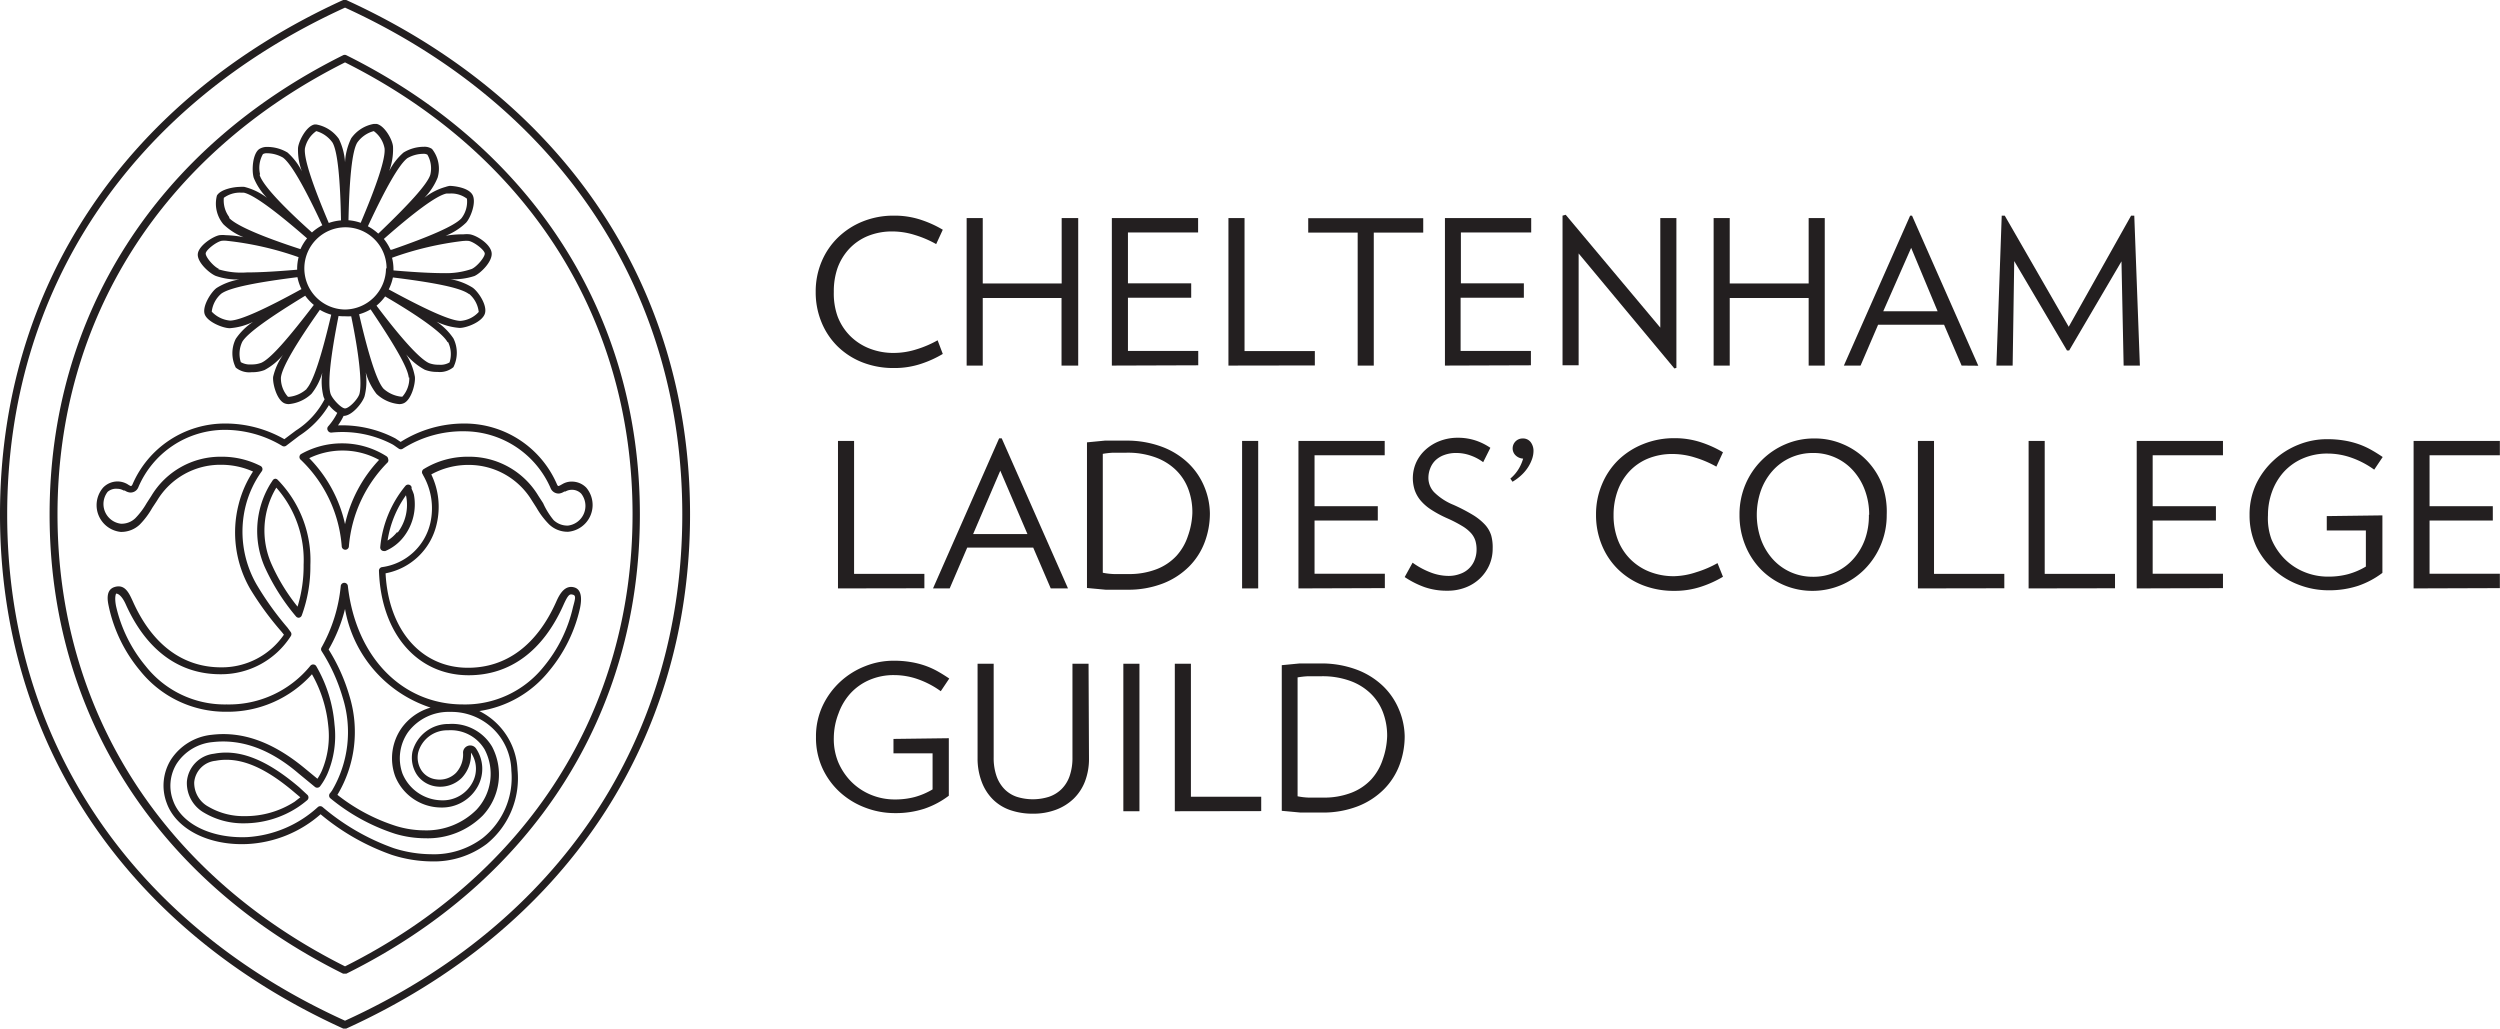 <svg id="Layer_1" data-name="Layer 1" xmlns="http://www.w3.org/2000/svg" viewBox="0 0 173.9 71.57"><defs><style>.cls-1{fill:#231f20;}</style></defs><title>Guild_Logo_Artboard 1</title><path class="cls-1" d="M65.58,24.62a7.53,7.53,0,0,1-1.49.68,5.81,5.81,0,0,1-1.9.3A5.91,5.91,0,0,1,60,25.21a5.15,5.15,0,0,1-1.72-1.1,5,5,0,0,1-1.13-1.68,5.45,5.45,0,0,1-.41-2.12,5.33,5.33,0,0,1,.41-2.11,5.07,5.07,0,0,1,1.14-1.68A5.32,5.32,0,0,1,60,15.41,5.7,5.7,0,0,1,62.19,15a5.81,5.81,0,0,1,1.9.3,7.59,7.59,0,0,1,1.49.68l-.46,1a7.27,7.27,0,0,0-1.47-.63,5.24,5.24,0,0,0-1.55-.25,4.46,4.46,0,0,0-1.74.32,3.7,3.7,0,0,0-1.3.9,3.91,3.91,0,0,0-.81,1.35A4.93,4.93,0,0,0,58,20.31,4.72,4.72,0,0,0,58.26,22a3.85,3.85,0,0,0,.85,1.34,3.91,3.91,0,0,0,1.34.89,4.56,4.56,0,0,0,1.75.32,5.24,5.24,0,0,0,1.55-.25,7.28,7.28,0,0,0,1.47-.63Z"/><path class="cls-1" d="M73.84,25.43v-4.7H68.36v4.7H67.24V15.17h1.12v4.55h5.49V15.17H75V25.43Z"/><path class="cls-1" d="M77.34,25.43V15.17h6v1H78.46v3.54h4.4v1h-4.4v3.7h4.89v1Z"/><path class="cls-1" d="M85.45,25.43V15.17h1.12v9.25h4.89v1Z"/><path class="cls-1" d="M95.56,16.18v9.25H94.44V16.18H91v-1h8v1Z"/><path class="cls-1" d="M100.51,25.43V15.17h6v1h-4.89v3.54H106v1h-4.4v3.7h4.89v1Z"/><path class="cls-1" d="M116.47,25.63l-6.66-8v7.78h-1.12V15l.22-.06,6.58,7.85V15.17h1.12V25.59Z"/><path class="cls-1" d="M125.81,25.43v-4.7h-5.49v4.7H119.2V15.17h1.12v4.55h5.49V15.17h1.12V25.43Z"/><path class="cls-1" d="M136.45,25.43l-1.22-2.84h-4.59l-1.22,2.84h-1.16L132.87,15H133l4.61,10.44Zm-3.51-8.19L131,21.65h3.78Z"/><path class="cls-1" d="M147.72,25.43l-.15-7.25-3.64,6.2h-.15l-3.67-6.22L140,25.43h-1.13L139.24,15l.21,0,4.45,7.73L148.24,15l.22,0,.39,10.43Z"/><path class="cls-1" d="M58.29,40.93V30.67h1.12v9.25h4.89v1Z"/><path class="cls-1" d="M73.09,40.93l-1.22-2.84H67.28l-1.22,2.84H64.9L69.5,30.49h.18l4.61,10.44Zm-3.51-8.19-1.89,4.41h3.78Z"/><path class="cls-1" d="M84.16,35.71a5.68,5.68,0,0,1-.36,2,4.77,4.77,0,0,1-1.08,1.69,5.27,5.27,0,0,1-1.81,1.18,6.68,6.68,0,0,1-2.53.44q-.78,0-1.48,0l-1.29-.12V30.77l1.24-.12q.65,0,1.44,0a7,7,0,0,1,2.54.43,5.38,5.38,0,0,1,1.83,1.14,4.81,4.81,0,0,1,1.11,1.63A5,5,0,0,1,84.16,35.71Zm-1.22,0A4.57,4.57,0,0,0,82.65,34a3.59,3.59,0,0,0-.87-1.32,4,4,0,0,0-1.42-.87,5.63,5.63,0,0,0-2-.32l-.92,0a5.67,5.67,0,0,0-.73.08v8.27a4.67,4.67,0,0,0,.75.09l1,0a5.25,5.25,0,0,0,2-.34,3.71,3.71,0,0,0,1.37-.92,3.82,3.82,0,0,0,.8-1.38A5.31,5.31,0,0,0,82.94,35.71Z"/><path class="cls-1" d="M86.4,40.93V30.67h1.12V40.93Z"/><path class="cls-1" d="M90.32,40.93V30.67h6v1H91.44v3.54h4.4v1h-4.4v3.7h4.89v1Z"/><path class="cls-1" d="M103.83,38.16a2.81,2.81,0,0,1-.24,1.16,2.91,2.91,0,0,1-.66.93,3,3,0,0,1-1,.62,3.4,3.4,0,0,1-1.25.22,4.71,4.71,0,0,1-1.59-.25,6.28,6.28,0,0,1-1.38-.7l.55-1a5.43,5.43,0,0,0,1.23.67,3.5,3.5,0,0,0,1.25.25,2.26,2.26,0,0,0,.85-.15,1.64,1.64,0,0,0,1-1,1.93,1.93,0,0,0,.12-.67,2.15,2.15,0,0,0-.08-.62,1.46,1.46,0,0,0-.3-.53,2.63,2.63,0,0,0-.62-.5,9,9,0,0,0-1-.52,7.86,7.86,0,0,1-1.13-.6,3.33,3.33,0,0,1-.75-.64,2.3,2.3,0,0,1-.42-.73,2.69,2.69,0,0,1,.09-1.91,2.72,2.72,0,0,1,.64-.89,3.16,3.16,0,0,1,1-.62,3.45,3.45,0,0,1,1.28-.23,3.91,3.91,0,0,1,1.25.2,4.14,4.14,0,0,1,1,.5l-.5,1a3.35,3.35,0,0,0-.86-.46,2.87,2.87,0,0,0-1-.18,2.38,2.38,0,0,0-.85.14,1.73,1.73,0,0,0-.61.37,1.55,1.55,0,0,0-.36.55,1.77,1.77,0,0,0-.13.67,1.44,1.44,0,0,0,.4,1,4.1,4.1,0,0,0,1.35.88,12.36,12.36,0,0,1,1.33.69,3.93,3.93,0,0,1,.85.68,2,2,0,0,1,.44.76A3.11,3.11,0,0,1,103.83,38.16Z"/><path class="cls-1" d="M106.67,31.37a1.73,1.73,0,0,1-.09.53,2.69,2.69,0,0,1-.27.57,2.82,2.82,0,0,1-.45.55,3.43,3.43,0,0,1-.65.49l-.15-.22a2.71,2.71,0,0,0,.6-.71,3,3,0,0,0,.29-.68.8.8,0,0,1-.53-.23.67.67,0,0,1-.2-.48.69.69,0,0,1,.69-.69.67.67,0,0,1,.56.25A1,1,0,0,1,106.67,31.37Z"/><path class="cls-1" d="M119.85,40.12a7.53,7.53,0,0,1-1.49.68,5.81,5.81,0,0,1-1.9.3,5.91,5.91,0,0,1-2.18-.39,5.15,5.15,0,0,1-1.72-1.1,5,5,0,0,1-1.13-1.68,5.45,5.45,0,0,1-.41-2.12,5.33,5.33,0,0,1,.41-2.11A5.08,5.08,0,0,1,112.57,32a5.32,5.32,0,0,1,1.73-1.11,5.7,5.7,0,0,1,2.16-.41,5.81,5.81,0,0,1,1.9.3,7.59,7.59,0,0,1,1.49.68l-.46,1a7.27,7.27,0,0,0-1.47-.63,5.24,5.24,0,0,0-1.55-.25,4.46,4.46,0,0,0-1.74.32,3.7,3.7,0,0,0-1.3.9,3.91,3.91,0,0,0-.81,1.35,4.93,4.93,0,0,0-.28,1.69,4.72,4.72,0,0,0,.29,1.69,3.85,3.85,0,0,0,.85,1.34,3.91,3.91,0,0,0,1.34.89,4.56,4.56,0,0,0,1.75.32A5.24,5.24,0,0,0,118,39.8a7.27,7.27,0,0,0,1.47-.63Z"/><path class="cls-1" d="M131.24,35.81a5.33,5.33,0,0,1-1.55,3.8,5.11,5.11,0,0,1-3.62,1.49,5,5,0,0,1-3.58-1.49,5.16,5.16,0,0,1-1.09-1.68,5.53,5.53,0,0,1-.4-2.12,5.33,5.33,0,0,1,.42-2.13A5.27,5.27,0,0,1,122.56,32a5.2,5.2,0,0,1,1.64-1.1,5,5,0,0,1,2-.4,4.88,4.88,0,0,1,2,.4,5,5,0,0,1,2.71,2.77A5.57,5.57,0,0,1,131.24,35.81Zm-1.22,0a4.89,4.89,0,0,0-.29-1.69,4.19,4.19,0,0,0-.81-1.37,3.68,3.68,0,0,0-2.8-1.24,3.76,3.76,0,0,0-1.58.33,3.7,3.7,0,0,0-1.24.91,4.19,4.19,0,0,0-.81,1.37,5.14,5.14,0,0,0,0,3.39,4.19,4.19,0,0,0,.81,1.37,3.71,3.71,0,0,0,1.24.91,3.76,3.76,0,0,0,1.58.33,3.67,3.67,0,0,0,2.8-1.24,4.2,4.2,0,0,0,.81-1.37A4.89,4.89,0,0,0,130,35.81Z"/><path class="cls-1" d="M133.41,40.93V30.67h1.12v9.25h4.89v1Z"/><path class="cls-1" d="M141.11,40.93V30.67h1.12v9.25h4.89v1Z"/><path class="cls-1" d="M148.63,40.93V30.67h6v1h-4.89v3.54h4.4v1h-4.4v3.7h4.89v1Z"/><path class="cls-1" d="M165.72,35.85v4a6,6,0,0,1-1.69.9,6.42,6.42,0,0,1-2.06.31,5.74,5.74,0,0,1-2.06-.38,5.47,5.47,0,0,1-1.76-1.07A5.21,5.21,0,0,1,156.94,38a5.09,5.09,0,0,1-.46-2.18,5,5,0,0,1,.47-2.18A5.4,5.4,0,0,1,158.18,32a5.51,5.51,0,0,1,1.71-1.07,5.28,5.28,0,0,1,2-.38,6.92,6.92,0,0,1,1.16.09,6,6,0,0,1,1,.25,5.62,5.62,0,0,1,.87.39q.41.23.82.51l-.59.88a6.22,6.22,0,0,0-1.55-.82,5,5,0,0,0-1.68-.3,4.23,4.23,0,0,0-1.76.35,3.85,3.85,0,0,0-1.31.94,4.17,4.17,0,0,0-.81,1.37,4.78,4.78,0,0,0-.28,1.63A4.24,4.24,0,0,0,158,37.5a4.37,4.37,0,0,0,.91,1.37,4.14,4.14,0,0,0,1.36.91,4.31,4.31,0,0,0,1.68.33,5.28,5.28,0,0,0,1.38-.17,5,5,0,0,0,1.24-.53V36.9h-2.72v-1Z"/><path class="cls-1" d="M167.89,40.93V30.67h6v1H169v3.54h4.4v1H169v3.7h4.89v1Z"/><path class="cls-1" d="M66,51.35v4a6,6,0,0,1-1.69.9,6.41,6.41,0,0,1-2.06.31,5.74,5.74,0,0,1-2.06-.38,5.48,5.48,0,0,1-1.76-1.07,5.2,5.2,0,0,1-1.22-1.67,5.08,5.08,0,0,1-.45-2.18,5,5,0,0,1,.47-2.18,5.41,5.41,0,0,1,1.23-1.67,5.5,5.5,0,0,1,1.72-1.07,5.28,5.28,0,0,1,2-.38,6.92,6.92,0,0,1,1.16.09,6,6,0,0,1,1,.25,5.59,5.59,0,0,1,.87.39q.41.23.82.51l-.59.88a6.22,6.22,0,0,0-1.55-.82,5,5,0,0,0-1.68-.3,4.23,4.23,0,0,0-1.76.35,3.85,3.85,0,0,0-1.31.94,4.15,4.15,0,0,0-.81,1.37A4.77,4.77,0,0,0,58,51.31,4.25,4.25,0,0,0,58.3,53a4.37,4.37,0,0,0,.91,1.37,4.16,4.16,0,0,0,1.36.91,4.31,4.31,0,0,0,1.68.33,5.28,5.28,0,0,0,1.38-.17,5,5,0,0,0,1.24-.53V52.4H62.15v-1Z"/><path class="cls-1" d="M75.75,52.75a4.39,4.39,0,0,1-.28,1.61,3.36,3.36,0,0,1-.8,1.21,3.57,3.57,0,0,1-1.23.76,4.46,4.46,0,0,1-1.57.27,4.77,4.77,0,0,1-1.6-.25,3.17,3.17,0,0,1-1.21-.75,3.4,3.4,0,0,1-.77-1.21A4.56,4.56,0,0,1,68,52.75V46.17h1.12v6.5a3.85,3.85,0,0,0,.2,1.32,2.46,2.46,0,0,0,.56.91,2.17,2.17,0,0,0,.86.53,3.73,3.73,0,0,0,2.21,0,2.29,2.29,0,0,0,.88-.53,2.37,2.37,0,0,0,.57-.91,3.85,3.85,0,0,0,.2-1.32v-6.5h1.12Z"/><path class="cls-1" d="M78.14,56.43V46.17h1.12V56.43Z"/><path class="cls-1" d="M81.72,56.43V46.17h1.12v9.25h4.89v1Z"/><path class="cls-1" d="M97.71,51.21a5.68,5.68,0,0,1-.36,2,4.77,4.77,0,0,1-1.08,1.69,5.27,5.27,0,0,1-1.81,1.18,6.68,6.68,0,0,1-2.53.44q-.78,0-1.48,0l-1.29-.12V46.27l1.24-.12q.65,0,1.43,0a7,7,0,0,1,2.54.43,5.38,5.38,0,0,1,1.83,1.14,4.81,4.81,0,0,1,1.11,1.63A5,5,0,0,1,97.71,51.21Zm-1.22,0a4.57,4.57,0,0,0-.29-1.66,3.59,3.59,0,0,0-.87-1.32,4,4,0,0,0-1.42-.87,5.63,5.63,0,0,0-2-.32l-.92,0a5.67,5.67,0,0,0-.73.08v8.27a4.67,4.67,0,0,0,.75.09l1,0a5.25,5.25,0,0,0,2-.34,3.71,3.71,0,0,0,1.37-.92,3.82,3.82,0,0,0,.8-1.38A5.31,5.31,0,0,0,96.49,51.21Z"/><path class="cls-1" d="M24.08,0a.25.25,0,0,0-.21,0C8.7,6.92,0,20,0,35.79S8.7,64.65,23.88,71.55l.1,0,.1,0C39.25,64.65,48,51.62,48,35.79S39.25,6.92,24.08,0ZM24,71C9.06,64.22.5,51.38.5,35.79S9.06,7.35,24,.53C38.9,7.35,47.46,20.19,47.46,35.79S38.9,64.22,24,71Z"/><path class="cls-1" d="M24.09,3.84a.25.25,0,0,0-.22,0C10.89,10.3,3.45,21.94,3.45,35.79s7.44,25.49,20.42,31.94l.11,0,.11,0c13-6.45,20.42-18.09,20.42-31.94S37.07,10.3,24.09,3.84ZM24,67.22c-12.73-6.38-20-17.83-20-31.44s7.3-25.06,20-31.44c12.73,6.38,20,17.83,20,31.44S36.71,60.85,24,67.22Z"/><path class="cls-1" d="M20.82,54.77c-2.29-1.95-4.17-2.68-5.94-2.34A2.13,2.13,0,0,0,13,54.37a2.37,2.37,0,0,0,1.21,2.17,5.32,5.32,0,0,0,2.78.73,6.82,6.82,0,0,0,3.73-1.12,7,7,0,0,0,.65-.49.25.25,0,0,0,0-.38Zm-.33,1a6.31,6.31,0,0,1-3.46,1,4.81,4.81,0,0,1-2.52-.65,1.88,1.88,0,0,1-1-1.71A1.65,1.65,0,0,1,15,52.92a3.87,3.87,0,0,1,.74-.07c1.42,0,2.94.73,4.78,2.3l.37.31Z"/><path class="cls-1" d="M37,34.82l.32.5a5.51,5.51,0,0,0,.88,1.16,1.86,1.86,0,0,0,1.32.51,1.87,1.87,0,0,0,1.26-3.07,1.4,1.4,0,0,0-1-.42,1.26,1.26,0,0,0-.67.18l-.11.06a.43.43,0,0,1-.17.07.26.26,0,0,1-.07-.08,7,7,0,0,0-6.46-4.27,8.25,8.25,0,0,0-4.43,1.28l-.36-.24a8,8,0,0,0-4-.91,4.13,4.13,0,0,0,.39-.66h0c.59,0,1.32-.91,1.46-1.37a4.23,4.23,0,0,0,.08-1.66,4.37,4.37,0,0,0,.75,1.5,2.63,2.63,0,0,0,1.57.71.76.76,0,0,0,.32-.06c.53-.23.83-1.36.78-1.84a4.32,4.32,0,0,0-.61-1.56,4.39,4.39,0,0,0,1.3,1.07,2.31,2.31,0,0,0,.88.15,1.47,1.47,0,0,0,1.11-.33,2.24,2.24,0,0,0,0-2,4.25,4.25,0,0,0-1.18-1.17,4.38,4.38,0,0,0,1.61.44c.49,0,1.58-.42,1.76-1s-.46-1.52-.85-1.8a4.25,4.25,0,0,0-1.56-.59A4.6,4.6,0,0,0,33,19.2c.43-.19,1.26-1,1.2-1.6s-1-1.21-1.51-1.3a2.06,2.06,0,0,0-.45,0A7,7,0,0,0,31,16.4a4.36,4.36,0,0,0,1.42-.91c.32-.35.74-1.44.44-1.95s-1.33-.61-1.58-.61A1.5,1.5,0,0,0,31,13a4.19,4.19,0,0,0-1.48.76,4.36,4.36,0,0,0,.92-1.4,2.2,2.2,0,0,0-.39-2,.93.93,0,0,0-.57-.15,2.73,2.73,0,0,0-1.41.4,4.21,4.21,0,0,0-1,1.29,4.3,4.3,0,0,0,.27-1.65c0-.47-.57-1.51-1.14-1.63H26a2.44,2.44,0,0,0-1.57,1A4.29,4.29,0,0,0,24,11.29a4.31,4.31,0,0,0-.43-1.63,2.46,2.46,0,0,0-1.56-1h-.14c-.57.12-1.1,1.16-1.14,1.64A4.22,4.22,0,0,0,21,11.92a4.36,4.36,0,0,0-1-1.31,2.76,2.76,0,0,0-1.4-.39,1,1,0,0,0-.57.15c-.47.34-.53,1.51-.38,2a4.3,4.3,0,0,0,.92,1.39A4.33,4.33,0,0,0,17,13a1.5,1.5,0,0,0-.31,0c-.39,0-1.33.15-1.6.6a2.23,2.23,0,0,0,.45,2,4.26,4.26,0,0,0,1.4.9,7,7,0,0,0-1.22-.14,2.1,2.1,0,0,0-.46,0c-.46.09-1.44.73-1.5,1.3S14.55,19,15,19.19a4.55,4.55,0,0,0,1.64.25,4.28,4.28,0,0,0-1.57.59c-.38.27-1,1.25-.84,1.8s1.27,1,1.75,1a4.41,4.41,0,0,0,1.62-.44,4.35,4.35,0,0,0-1.2,1.18,2.24,2.24,0,0,0,0,2,1.48,1.48,0,0,0,1.11.32,2.31,2.31,0,0,0,.89-.15,4.27,4.27,0,0,0,1.29-1.06A4.35,4.35,0,0,0,19,26.21c-.05.47.25,1.6.78,1.84a.75.75,0,0,0,.31.06,2.63,2.63,0,0,0,1.58-.72,4.17,4.17,0,0,0,.75-1.47,4.32,4.32,0,0,0,.08,1.66,1.37,1.37,0,0,0,.08.19h0a5.69,5.69,0,0,1-2,2.18l-.8.6a8.28,8.28,0,0,0-4.12-1.09,7,7,0,0,0-6.45,4.25c-.05.09-.08.1-.12.1l-.13-.07-.11-.07a1.39,1.39,0,0,0-.67-.18h0a1.4,1.4,0,0,0-1,.42A1.87,1.87,0,0,0,8.4,37a1.87,1.87,0,0,0,1.32-.51,5.52,5.52,0,0,0,.87-1.16l.33-.5a5.13,5.13,0,0,1,4.44-2.5,5.44,5.44,0,0,1,2.24.47,7.5,7.5,0,0,0-1,2.28,7.87,7.87,0,0,0,.8,5.88,21.28,21.28,0,0,0,2.2,3l.15.19a5.24,5.24,0,0,1-4.37,2.27c-2.67,0-4.8-1.59-6.14-4.59-.27-.59-.55-1.21-1.26-1s-.46,1.12-.4,1.42a10.33,10.33,0,0,0,2.17,4.41,7.61,7.61,0,0,0,6,2.85A7.88,7.88,0,0,0,21.7,46.9a9,9,0,0,1,1.13,3.55,6.21,6.21,0,0,1-.45,3.18,3.7,3.7,0,0,1-.3.54l-.91-.75c-2.2-1.81-4.3-2.56-6.42-2.31a3.85,3.85,0,0,0-2.86,1.73,3.42,3.42,0,0,0-.3,3c.64,1.82,2.92,3,5.63,2.87a8.36,8.36,0,0,0,5.08-2.07,15.94,15.94,0,0,0,4.94,2.82,9.27,9.27,0,0,0,2.8.46,6.12,6.12,0,0,0,3.82-1.22A5.88,5.88,0,0,0,36,53.56a4.8,4.8,0,0,0-2.66-4.1,7.64,7.64,0,0,0,4.84-2.77,10.33,10.33,0,0,0,2.17-4.41c.06-.31.23-1.24-.4-1.42s-1,.4-1.26,1c-1.34,3-3.46,4.59-6.14,4.59-3.25,0-5.53-2.63-5.73-6.57a4.5,4.5,0,0,0,3.56-3.45A5.19,5.19,0,0,0,30,33a5.35,5.35,0,0,1,2.63-.66A5.13,5.13,0,0,1,37,34.82ZM25,27.41c-.12.38-.73,1-1,1h0c-.25,0-.86-.63-1-1-.23-.68,0-2.66.55-5.43A3.3,3.3,0,0,0,24,22h0a3.35,3.35,0,0,0,.43,0C25,24.75,25.19,26.73,25,27.41Zm3.47-1.15a1.92,1.92,0,0,1-.48,1.33l-.11,0a2.2,2.2,0,0,1-1.2-.55c-.48-.53-1.07-2.44-1.7-5.18a3.35,3.35,0,0,0,.8-.34C27.34,23.84,28.37,25.55,28.43,26.26Zm2.7-2.46a1.91,1.91,0,0,1,.1,1.41,1.23,1.23,0,0,1-.74.16,1.8,1.8,0,0,1-.68-.11c-.66-.29-2-1.79-3.66-4a3.37,3.37,0,0,0,.6-.64C29.16,22,30.79,23.17,31.13,23.8Zm1.47-3.35a1.92,1.92,0,0,1,.66,1.25,1.9,1.9,0,0,1-1.26.62h0c-.72,0-2.52-.84-5-2.19a3.3,3.3,0,0,0,.29-.83C30.09,19.64,32,20,32.6,20.44Zm-.38-3.69a1.61,1.61,0,0,1,.35,0c.39.08,1.09.63,1.11.87s-.54.92-.91,1.08A5.44,5.44,0,0,1,30.9,19c-.93,0-2.13-.07-3.53-.19,0,0,0-.06,0-.1a3.27,3.27,0,0,0-.1-.78A22.17,22.17,0,0,1,32.22,16.76Zm-1.15-3.3.22,0a1.81,1.81,0,0,1,1.15.36,1.89,1.89,0,0,1-.38,1.36c-.47.53-2.25,1.29-4.85,2.19l-.09,0a3.34,3.34,0,0,0-.46-.75C28.78,14.79,30.37,13.59,31.07,13.46ZM28.34,11a2.26,2.26,0,0,1,1.11-.3.51.51,0,0,1,.28.06,1.89,1.89,0,0,1,.2,1.4c-.21.67-1.53,2.09-3.52,4l-.1.09a3.41,3.41,0,0,0-.72-.51C26.78,13.18,27.75,11.44,28.34,11ZM24.85,9.92A2.05,2.05,0,0,1,26,9.12h0a1.92,1.92,0,0,1,.75,1.2c.08.71-.56,2.59-1.66,5.18a3.36,3.36,0,0,0-.85-.18C24.3,12.52,24.48,10.53,24.85,9.92Zm2,8.75A2.88,2.88,0,0,1,24,21.53h0a2.86,2.86,0,1,1,2.89-2.86ZM22,9.12h0a2.08,2.08,0,0,1,1.13.8c.36.62.54,2.6.59,5.41a3.37,3.37,0,0,0-.85.18c-1.1-2.59-1.74-4.47-1.66-5.18A1.94,1.94,0,0,1,22,9.12Zm-3.91,3a1.93,1.93,0,0,1,.2-1.4.53.53,0,0,1,.28-.06,2.29,2.29,0,0,1,1.11.3c.58.42,1.55,2.16,2.74,4.71a3.4,3.4,0,0,0-.72.5C19.62,14.31,18.27,12.86,18.06,12.17Zm-2.13,3a1.93,1.93,0,0,1-.39-1.36,1.88,1.88,0,0,1,1.17-.36l.21,0c.7.14,2.29,1.33,4.41,3.18a3.34,3.34,0,0,0-.46.75C18.22,16.46,16.4,15.68,15.93,15.15Zm-.74,3.58c-.37-.16-.94-.84-.91-1.08s.72-.79,1.11-.87a1.63,1.63,0,0,1,.35,0,21.93,21.93,0,0,1,5,1.14,3.34,3.34,0,0,0-.1.78s0,.06,0,.09c-1.39.12-2.58.19-3.5.19A5.42,5.42,0,0,1,15.19,18.73ZM16,22.3h0a2,2,0,0,1-1.27-.62,1.93,1.93,0,0,1,.66-1.25c.58-.43,2.52-.8,5.3-1.15a3.28,3.28,0,0,0,.28.83C18.5,21.47,16.7,22.3,16,22.3Zm2.16,2.94a1.79,1.79,0,0,1-.68.11,1.25,1.25,0,0,1-.73-.16,1.93,1.93,0,0,1,.1-1.41c.36-.62,2-1.76,4.38-3.21a3.43,3.43,0,0,0,.6.64C20.11,23.46,18.8,25,18.14,25.25Zm3.18,1.81a2.16,2.16,0,0,1-1.2.55l-.11,0a1.93,1.93,0,0,1-.49-1.33c.07-.72,1.09-2.42,2.71-4.72a3.38,3.38,0,0,0,.79.34C22.4,24.62,21.81,26.53,21.32,27.05Zm8.09,6a4.62,4.62,0,0,1,.51,3.3,4,4,0,0,1-3.37,3.1.25.25,0,0,0-.21.25c.14,4.35,2.65,7.27,6.24,7.27,2.88,0,5.17-1.69,6.59-4.88.35-.78.45-.78.67-.72s.15.3,0,.85a9.93,9.93,0,0,1-2.06,4.18A7,7,0,0,1,32.2,49c-4.23,0-7.44-3.3-8-8.21a.25.25,0,0,0-.5,0,10.85,10.85,0,0,1-1.33,4.24.25.25,0,0,0,0,.26,12.42,12.42,0,0,1,1.47,3.24A8,8,0,0,1,23.09,55l-.12.16a.25.25,0,0,0,0,.36A13.67,13.67,0,0,0,27.49,58a7.38,7.38,0,0,0,2.09.31,5.4,5.4,0,0,0,4-1.58,4.17,4.17,0,0,0,.65-4.79,3.23,3.23,0,0,0-3-1.58,2.58,2.58,0,0,0-2.54,1.93A2.15,2.15,0,0,0,29,53.89a1.92,1.92,0,0,0,1.3.81,2.13,2.13,0,0,0,1.82-.59,2.38,2.38,0,0,0,.64-1.76,2,2,0,0,1,.1,2.09,2.33,2.33,0,0,1-2.14,1.23A3,3,0,0,1,28,53.82a3.17,3.17,0,0,1,.39-2.9,3.52,3.52,0,0,1,2.93-1.4,4.17,4.17,0,0,1,4.25,4.09,5.37,5.37,0,0,1-2,4.69A5.63,5.63,0,0,1,30,59.42,8.76,8.76,0,0,1,27.39,59a15.79,15.79,0,0,1-4.95-2.86.25.25,0,0,0-.33,0,8,8,0,0,1-4.92,2.09c-2.51.1-4.58-.93-5.15-2.54a2.93,2.93,0,0,1,.25-2.57,3.36,3.36,0,0,1,2.5-1.5c2-.23,4,.48,6,2.2l1.12.92a.24.24,0,0,0,.19.05.25.25,0,0,0,.17-.1,4.5,4.5,0,0,0,.5-.85,6.72,6.72,0,0,0,.5-3.43A9.6,9.6,0,0,0,22,46.34a.25.25,0,0,0-.2-.12.25.25,0,0,0-.21.09A7.3,7.3,0,0,1,15.76,49a7,7,0,0,1-5.63-2.67,9.92,9.92,0,0,1-2.06-4.18c-.12-.63,0-.83,0-.85s.32-.05.67.72c1.43,3.2,3.71,4.88,6.59,4.88a5.75,5.75,0,0,0,4.89-2.64.25.25,0,0,0,0-.3L20,43.66a21,21,0,0,1-2.15-3,7.38,7.38,0,0,1-.75-5.52,7.12,7.12,0,0,1,1.11-2.36.25.25,0,0,0-.09-.37,5.88,5.88,0,0,0-2.73-.64,5.6,5.6,0,0,0-4.86,2.72l-.33.51a5.19,5.19,0,0,1-.79,1.05,1.38,1.38,0,0,1-1,.38,1.38,1.38,0,0,1-.92-2.22A.89.89,0,0,1,8.16,34h0a.9.9,0,0,1,.44.12l.08,0a.79.79,0,0,0,.36.14.58.58,0,0,0,.58-.36,6.55,6.55,0,0,1,6-4,7.77,7.77,0,0,1,4,1.11.25.25,0,0,0,.28,0l.92-.7a6.53,6.53,0,0,0,2.06-2.13,2.6,2.6,0,0,0,.58.54,4.33,4.33,0,0,1-.59.89l-.06.07a.25.25,0,0,0,0,.28.26.26,0,0,0,.25.13,7.47,7.47,0,0,1,4.22.81c.13.07.24.16.36.24l.1.07a.25.25,0,0,0,.28,0A7.76,7.76,0,0,1,32.32,30a6.57,6.57,0,0,1,6,4,.6.6,0,0,0,.57.33.8.8,0,0,0,.36-.14l.08,0a.9.9,0,0,1,.44-.12h0a.89.89,0,0,1,.66.27,1.38,1.38,0,0,1-.92,2.22,1.39,1.39,0,0,1-1-.38A5.19,5.19,0,0,1,37.78,35l-.33-.51a5.6,5.6,0,0,0-4.86-2.72,5.81,5.81,0,0,0-3.1.85A.25.25,0,0,0,29.41,33ZM27.49,54a3.46,3.46,0,0,0,3.17,2.17,2.83,2.83,0,0,0,2.59-1.5,2.53,2.53,0,0,0-.14-2.61.49.49,0,0,0-.56-.18.5.5,0,0,0-.34.48,1.89,1.89,0,0,1-.49,1.4,1.61,1.61,0,0,1-1.39.45,1.42,1.42,0,0,1-1-.6,1.65,1.65,0,0,1-.24-1.27,2.09,2.09,0,0,1,2.07-1.54,2.74,2.74,0,0,1,2.55,1.33,3.65,3.65,0,0,1-.57,4.2,4.92,4.92,0,0,1-3.6,1.43,6.9,6.9,0,0,1-1.95-.29,12.92,12.92,0,0,1-4.12-2.18,8.5,8.5,0,0,0,.84-6.87,12.79,12.79,0,0,0-1.45-3.24A10.91,10.91,0,0,0,24,42.36a8.82,8.82,0,0,0,5.95,6.86,3.78,3.78,0,0,0-2,1.4A3.66,3.66,0,0,0,27.49,54Z"/><path class="cls-1" d="M19.15,33.3a.25.25,0,0,0-.18.11l-.17.26a6.28,6.28,0,0,0-.39,5.76,14.78,14.78,0,0,0,2.18,3.45.25.25,0,0,0,.2.09h0a.25.25,0,0,0,.2-.16,9.89,9.89,0,0,0,.6-3.5,8,8,0,0,0-2.27-5.93A.25.25,0,0,0,19.15,33.3Zm1.55,8.9a13.34,13.34,0,0,1-1.83-3,5.79,5.79,0,0,1,.35-5.28,7.6,7.6,0,0,1,1.9,5.36A9.65,9.65,0,0,1,20.7,42.19Z"/><path class="cls-1" d="M27,31.93a.25.25,0,0,0-.11-.19,5.72,5.72,0,0,0-3.07-.9h-.08a5.78,5.78,0,0,0-2.81.75.25.25,0,0,0,0,.4,9.3,9.3,0,0,1,2.84,6,.25.25,0,0,0,.5,0,9.37,9.37,0,0,1,2.7-5.83A.25.25,0,0,0,27,31.93Zm-3,4.53a9.45,9.45,0,0,0-2.49-4.59,5.31,5.31,0,0,1,2.26-.53h.07a5.26,5.26,0,0,1,2.53.65A9.54,9.54,0,0,0,24,36.46Z"/><path class="cls-1" d="M28.63,34l0-.12a.25.25,0,0,0-.43-.08,7.81,7.81,0,0,0-1.75,4.25.25.25,0,0,0,.25.28l.1,0a3.17,3.17,0,0,0,1.29-1h0a3.69,3.69,0,0,0,.7-2.93A2.93,2.93,0,0,0,28.63,34Zm-1,3a2.51,2.51,0,0,1-.67.6,7.34,7.34,0,0,1,1.28-3.15v0A3.18,3.18,0,0,1,27.65,37.06Z"/></svg>